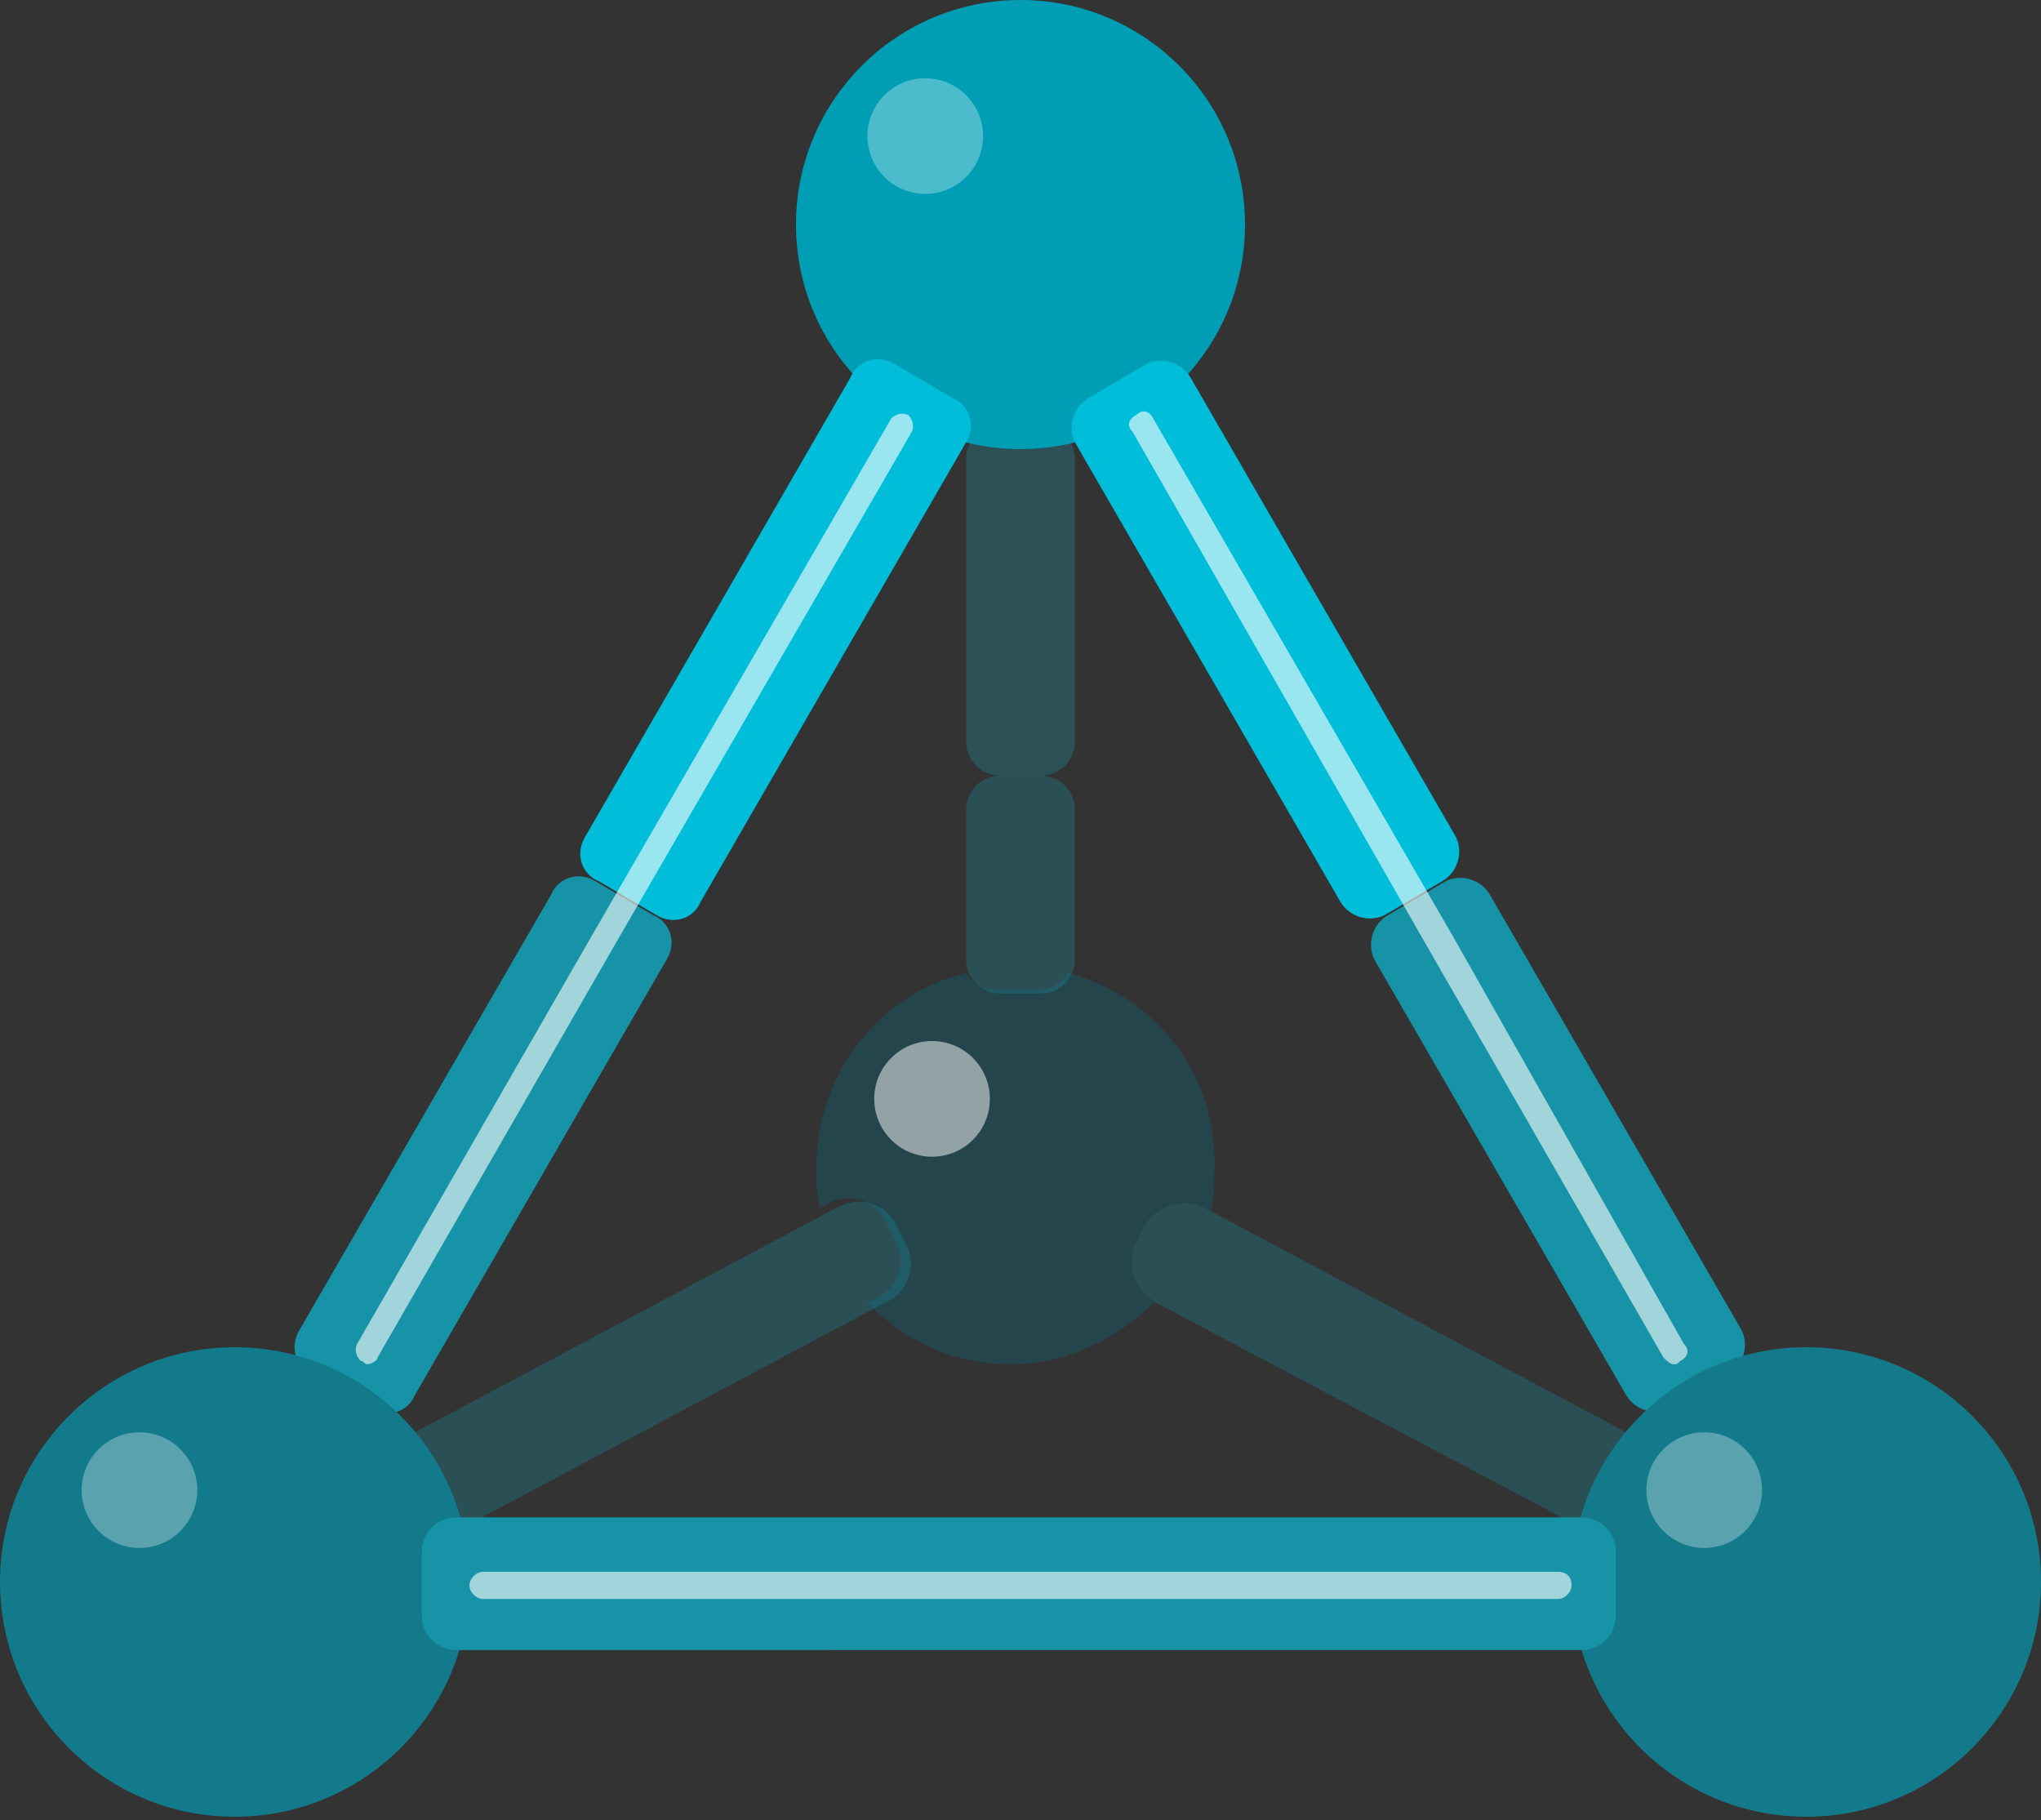 <?xml version="1.0" encoding="utf-8"?><svg version="1.1" id="Layer_1" xmlns="http://www.w3.org/2000/svg" xmlns:xlink="http://www.w3.org/1999/xlink" x="0px" y="0px" viewBox="0 0 60 53.5" style="enable-background:new 0 0 60 53.5;" xml:space="preserve"><rect x="0" y="0" width="60" height="53.5" fill="#333333" stroke="none"/><style type="text/css">.st0{opacity:0.3;fill:#007082;}.st1{opacity:0.8;fill:#FFFFFF;}.st2{opacity:0.3;}.st3{fill:#1693A7;}.st4{fill:#009EB5;}.st5{opacity:0.3;fill:#FFFFFF;}.st6{fill:none;}.st7{opacity:0.3;fill:#1693A7;}.st8{fill:#00BED9;}.st9{fill:#127A8B;}.st10{opacity:0.6;fill:#FFFFFF;}.st11{opacity:0.5;fill:#FFFFFF;}</style><g><path class="st0" d="M31.4,28.6c-0.2,0.3-0.5,0.5-0.9,0.5h-1.2c-0.4,0-0.7-0.2-0.9-0.5c-2.5,0.6-4.4,2.9-4.4,5.7c0,0.4,0,0.8,0.1,1.2l0.2-0.1c0.7-0.4,1.5-0.1,1.8,0.6l0.2,0.4c0.4,0.7,0.1,1.5-0.6,1.8l-0.2,0.1c1.1,1.1,2.5,1.8,4.2,1.8c1.6,0,3.1-0.7,4.2-1.8L34,38.3c-0.7-0.4-0.9-1.2-0.6-1.8l0.2-0.4c0.4-0.7,1.2-0.9,1.8-0.6l0.2,0.1c0.1-0.4,0.1-0.8,0.1-1.2C35.8,31.6,34,29.3,31.4,28.6z"/><circle class="st1" cx="5.1" cy="42.6" r="1.8"/><circle class="st1" cx="51.2" cy="42.6" r="1.8"/><g class="st2"><path class="st3" d="M31.6,21.8c0,0.5-0.4,1-1,1h-1.2c-0.5,0-1-0.4-1-1v-8.3c0-0.5,0.4-1,1-1h1.2c0.5,0,1,0.4,1,1V21.8z"/></g><circle class="st4" cx="30" cy="6.6" r="6.6"/><circle class="st5" cx="27.2" cy="4" r="1.7"/><path class="st3" d="M10.9,41.4c0.5,0.3,1.1,0.1,1.3-0.4l7.4-12.8c0.3-0.5,0.1-1.1-0.4-1.3l-1.7-1c-0.5-0.3-1.1-0.1-1.3,0.4L8.8,39.1c-0.3,0.5-0.1,1.1,0.4,1.3L10.9,41.4z"/><line class="st6" x1="18.4" y1="26.5" x2="18.4" y2="26.5"/><path class="st3" d="M50.8,40.4c0.5-0.3,0.6-0.9,0.4-1.3l-7.4-12.8c-0.3-0.5-0.9-0.6-1.3-0.4l-1.7,1c-0.5,0.3-0.6,0.9-0.4,1.3L47.8,41c0.3,0.5,0.9,0.6,1.3,0.4L50.8,40.4z"/><path class="st7" d="M31.6,28.2c0,0.5-0.4,1-1,1h-1.2c-0.5,0-1-0.4-1-1v-4.4c0-0.5,0.4-1,1-1h1.2c0.5,0,1,0.4,1,1V28.2z"/><path class="st8" d="M26.3,10.7c-0.5-0.3-1.1-0.1-1.3,0.4l-7.8,13.5c-0.3,0.5-0.1,1.1,0.4,1.3l1.7,1c0.5,0.3,1.1,0.1,1.3-0.4L28.4,13c0.3-0.5,0.1-1.1-0.4-1.3L26.3,10.7z"/><path class="st8" d="M32,11.7c-0.5,0.3-0.6,0.9-0.4,1.3l7.8,13.5c0.3,0.5,0.9,0.6,1.3,0.4l1.7-1c0.5-0.3,0.6-0.9,0.4-1.3L35,11.1c-0.3-0.5-0.9-0.6-1.3-0.4L32,11.7z"/><path class="st7" d="M8.9,47.4c-0.7,0.4-1.5,0.1-1.8-0.6l-0.2-0.4c-0.4-0.7-0.1-1.5,0.6-1.8l17.1-9.1c0.7-0.4,1.5-0.1,1.8,0.6l0.2,0.4c0.4,0.7,0.1,1.5-0.6,1.8L8.9,47.4z"/><path class="st7" d="M53,46.8c-0.4,0.7-1.2,0.9-1.8,0.6L34,38.3c-0.7-0.4-0.9-1.2-0.6-1.8l0.2-0.4c0.4-0.7,1.2-0.9,1.8-0.6l17.1,9.1c0.7,0.4,0.9,1.2,0.6,1.8L53,46.8z"/><circle class="st9" cx="53.1" cy="46.5" r="6.9"/><circle class="st5" cx="50.1" cy="43.8" r="1.7"/><circle class="st9" cx="6.9" cy="46.5" r="6.9"/><circle class="st5" cx="4.1" cy="43.8" r="1.7"/><path class="st3" d="M47.5,47.5c0,0.5-0.4,1-1,1H13.4c-0.5,0-1-0.4-1-1v-1.9c0-0.5,0.4-1,1-1h33.1c0.5,0,1,0.4,1,1V47.5z"/><line class="st6" x1="41.6" y1="26.5" x2="41.6" y2="26.5"/><path class="st10" d="M42.7,27.5l-8.8-15.2c-0.1-0.2-0.3-0.3-0.5-0.1c-0.2,0.1-0.3,0.3-0.1,0.5L42,27.9l6.9,12c0.1,0.1,0.2,0.2,0.3,0.2c0.1,0,0.1,0,0.2-0.1c0.2-0.1,0.3-0.3,0.1-0.5L42.7,27.5z"/><path class="st10" d="M26.8,12.7c0.1-0.2,0-0.4-0.1-0.5c-0.2-0.1-0.4,0-0.5,0.1l-8.8,15.2l-6.9,12c-0.1,0.2,0,0.4,0.1,0.5c0.1,0,0.1,0.1,0.2,0.1c0.1,0,0.3-0.1,0.3-0.2l6.9-12L26.8,12.7z"/><path class="st10" d="M45.8,46.2H14.2c-0.2,0-0.4,0.2-0.4,0.4c0,0.2,0.2,0.4,0.4,0.4h31.6c0.2,0,0.4-0.2,0.4-0.4C46.2,46.3,46,46.2,45.8,46.2z"/><circle class="st11" cx="27.4" cy="32.3" r="1.7"/></g></svg>